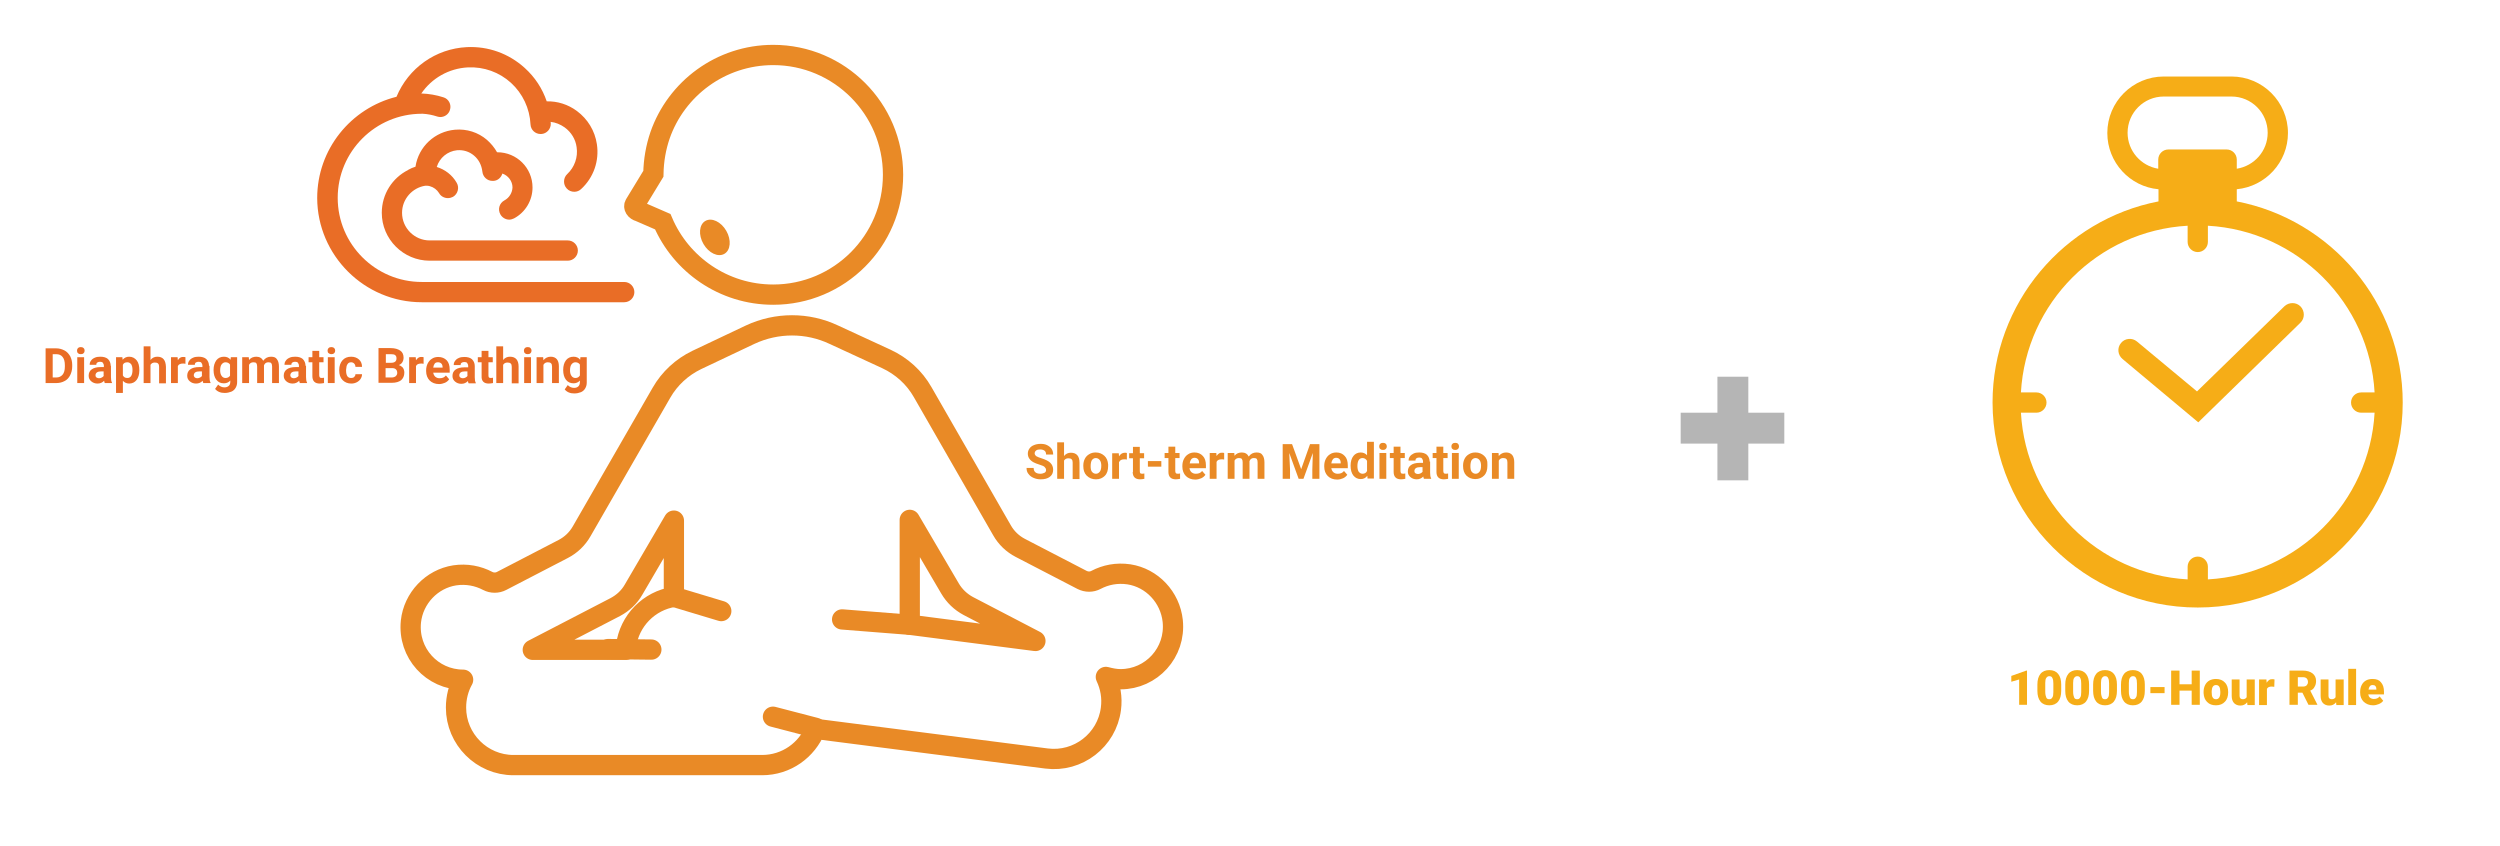 <?xml version="1.0" encoding="utf-8"?>
<!-- Generator: Adobe Illustrator 23.0.1, SVG Export Plug-In . SVG Version: 6.00 Build 0)  -->
<svg version="1.1" id="Layer_1" xmlns="http://www.w3.org/2000/svg" xmlns:xlink="http://www.w3.org/1999/xlink" x="0px" y="0px"
	 viewBox="0 0 986.8 334.1" style="enable-background:new 0 0 986.8 334.1;" xml:space="preserve">
<style type="text/css">
	.st0{fill:#E96D26;}
	.st1{fill:none;stroke:#E98A26;stroke-width:8;stroke-linejoin:round;stroke-miterlimit:10;}
	.st2{fill:#E98A26;}
	.st3{fill:none;stroke:#E98A26;stroke-width:8;stroke-miterlimit:10;}
	.st4{fill:none;stroke:#E98A26;stroke-width:8;stroke-linecap:round;stroke-miterlimit:10;}
	.st5{fill:#F6AD17;}
	.st6{fill:#B5B5B5;}
</style>
<path class="st0" d="M166.5,119.3h79.9c2.2,0,4-1.8,4-4s-1.8-4-4-4h-79.9c-18.3,0-33.2-14.9-33.2-33.2c0-18.3,14.9-33.2,33.2-33.2
	c0.1,0,0.3,0,0.4,0c1.9,0.1,3.9,0.5,5.7,1.1c0.4,0.1,0.8,0.2,1.2,0.2c1.7,0,3.3-1.1,3.8-2.8c0.7-2.1-0.5-4.4-2.6-5
	c-2.8-0.9-5.7-1.4-8.7-1.5c4.1-6,10.8-9.9,18.4-10.3c6.3-0.3,12.4,1.9,17,6.1s7.4,10.1,7.7,16.4c0.1,2.2,1.9,3.8,4,3.8
	c0.1,0,0.1,0,0.2,0c2.2-0.1,3.9-2,3.8-4.2c0-0.2,0-0.4-0.1-0.6c2,0.2,3.9,1,5.6,2.2c2.6,1.9,4.3,4.7,4.7,7.8
	c0.6,3.9-0.8,7.9-3.7,10.6c-1.6,1.5-1.7,4.1-0.2,5.7c0.8,0.9,1.9,1.3,3,1.3c1,0,2-0.4,2.7-1.1c4.9-4.5,7.2-11.1,6.2-17.7
	c-0.8-5.3-3.6-9.9-7.9-13.1c-3.5-2.6-7.7-3.9-11.9-3.8c-1.7-5-4.6-9.5-8.7-13.2c-6.3-5.7-14.4-8.6-22.8-8.2
	c-12.4,0.6-23.1,8.3-27.8,19.6c-18,4.5-31.3,20.7-31.3,40C125.3,100.8,143.8,119.3,166.5,119.3z"/>
<path class="st0" d="M199.1,79.1c-2,1.1-2.7,3.5-1.6,5.5c0.7,1.3,2.1,2.1,3.5,2.1c0.6,0,1.3-0.2,1.9-0.5c4.5-2.4,7.3-7.1,7.3-12.2
	c0-7.7-6.2-13.9-13.9-13.9c0,0-0.1,0-0.1,0c-1-1.8-2.4-3.5-4-4.9c-3.5-3-8-4.4-12.6-4c-8,0.7-14.4,6.7-15.6,14.6
	c-1,0.3-1.9,0.7-2.8,1.2c-0.1,0-0.1,0.1-0.1,0.1c-6.2,3.1-10.4,9.5-10.4,16.9c0,10.4,8.5,18.9,18.9,18.9h54.5c2.2,0,4-1.8,4-4
	s-1.8-4-4-4h-54.5c-6,0-10.9-4.9-10.9-10.9c0-5.4,4-9.9,9.2-10.7c0.6,0,1.2,0,1.8,0.2c1.5,0.4,2.8,1.4,3.6,2.7c0.7,1.3,2.1,2,3.5,2
	c0.7,0,1.4-0.2,2-0.5c1.9-1.1,2.6-3.6,1.5-5.5c-1.8-3.2-4.7-5.3-7.9-6.3c1.1-3.6,4.2-6.2,8-6.6c2.5-0.2,4.8,0.5,6.7,2.1
	c1.9,1.6,3,3.8,3.3,6.3c0.2,2.1,1.9,3.7,4,3.7c0.1,0,0.2,0,0.4,0c1.7-0.1,3-1.3,3.5-2.9c2.3,0.8,4,3,4,5.5
	C202.2,76.1,201,78.1,199.1,79.1z"/>
<path class="st1" d="M445.6,226.7c-4.8-0.7-9.2,0.2-13,2.2c-1.7,0.9-3.7,0.9-5.5,0l-24.3-12.6c-3.1-1.6-5.6-4-7.3-7l-31.3-54.5
	c-3.3-5.8-8.3-10.3-14.3-13.1l-20.8-9.6c-10.4-4.9-22.5-4.9-33,0L275,142.1c-5.8,2.8-10.7,7.3-13.9,12.9l-31.5,54.7
	c-1.7,3-4.2,5.4-7.3,7L198,229.3c-1.7,0.9-3.8,0.9-5.5,0c-3.8-2-8.3-2.9-13-2.2c-9.1,1.4-16.3,9-17.3,18.2c-1.3,12.5,8.4,23,20.6,23
	c0,0,0,0,0,0c-1.8,3.2-2.8,7-2.8,11c0,12.5,10.2,22.7,22.7,22.7h98.1c9.6,0,17.7-5.9,21.1-14.3l91.2,11.7
	c12.4,1.6,23.8-7.2,25.4-19.6c0.6-4.5-0.2-8.8-2-12.6c1.9,0.5,3.8,0.9,5.8,0.9c12.2,0,21.9-10.5,20.6-23
	C461.9,235.7,454.7,228.1,445.6,226.7z M242.9,239.6c3-1.6,5.5-3.9,7.2-6.9l15.9-27.2v30.1c-9.7,1.5-17.6,9.3-18.9,19.5v0
	c-0.1,0.5-0.1,0.9-0.1,1.4h-36.7L242.9,239.6z M359.1,246.6v-41.4l15.9,27.1c1.7,2.9,4.2,5.3,7.2,6.9l26.5,13.8L359.1,246.6z"/>
<g>
	<path class="st0" d="M25.4,138.3c-1-0.5-2-0.8-3.2-0.8H18v13.7h4.3c1.2,0,2.3-0.3,3.2-0.8c1-0.5,1.7-1.3,2.2-2.3
		c0.5-1,0.8-2.1,0.8-3.4V144c0-1.3-0.3-2.4-0.8-3.4C27.1,139.6,26.4,138.8,25.4,138.3z M25.6,144.8c0,1.3-0.3,2.4-0.9,3.1
		s-1.4,1.1-2.5,1.1h-1.4v-9.2h1.4c1.1,0,2,0.4,2.5,1.1c0.6,0.7,0.9,1.8,0.9,3.2V144.8z"/>
	<path class="st0" d="M31.9,137c-0.5,0-0.8,0.1-1.1,0.4c-0.3,0.3-0.4,0.6-0.4,1c0,0.4,0.1,0.8,0.4,1c0.3,0.3,0.6,0.4,1.1,0.4
		s0.8-0.1,1.1-0.4s0.4-0.6,0.4-1c0-0.4-0.1-0.7-0.4-1C32.7,137.1,32.3,137,31.9,137z"/>
	<rect x="30.5" y="141" class="st0" width="2.7" height="10.2"/>
	<path class="st0" d="M43.7,144.4c0-1.1-0.4-2-1.1-2.7c-0.7-0.6-1.7-0.9-3-0.9c-0.8,0-1.6,0.1-2.2,0.4c-0.7,0.3-1.2,0.7-1.5,1.2
		c-0.4,0.5-0.5,1-0.5,1.6H38c0-0.4,0.1-0.7,0.4-0.9c0.3-0.2,0.6-0.3,1.1-0.3c0.5,0,0.9,0.1,1.1,0.4c0.2,0.3,0.4,0.7,0.4,1.1v0.6
		h-1.3c-1.5,0-2.7,0.3-3.5,0.9c-0.8,0.6-1.2,1.4-1.2,2.5c0,0.9,0.3,1.6,1,2.2s1.5,0.9,2.5,0.9c1.1,0,1.9-0.4,2.6-1.1
		c0.1,0.4,0.1,0.7,0.3,0.9h2.8v-0.2c-0.3-0.5-0.4-1.2-0.4-2.2V144.4z M41,148.3c-0.2,0.3-0.4,0.5-0.8,0.7c-0.3,0.2-0.7,0.3-1.1,0.3
		c-0.4,0-0.7-0.1-1-0.3s-0.4-0.5-0.4-0.8l0-0.2c0.1-0.9,0.8-1.4,2.2-1.4h1V148.3z"/>
	<path class="st0" d="M51,140.8c-1.1,0-1.9,0.4-2.6,1.2l-0.1-1h-2.5v14.1h2.7v-4.8c0.6,0.7,1.5,1.1,2.5,1.1c1.2,0,2.2-0.5,2.9-1.4
		s1.1-2.2,1.1-3.8v-0.1c0-1.6-0.3-2.9-1-3.8S52.3,140.8,51,140.8z M50.3,149.2c-0.9,0-1.4-0.3-1.8-1V144c0.3-0.7,0.9-1,1.8-1
		c0.6,0,1.1,0.3,1.5,0.8c0.3,0.5,0.5,1.2,0.5,2.2C52.3,148.1,51.6,149.2,50.3,149.2z"/>
	<path class="st0" d="M62.1,140.8c-1.1,0-2,0.4-2.7,1.3v-5.4h-2.7v14.5h2.7V144c0.4-0.6,0.9-0.9,1.7-0.9c0.6,0,1,0.1,1.3,0.4
		c0.3,0.3,0.4,0.7,0.4,1.3v6.5h2.7v-6.5C65.4,142.1,64.3,140.8,62.1,140.8z"/>
	<path class="st0" d="M70.2,142.2l-0.1-1.2h-2.6v10.2h2.7v-6.7c0.3-0.7,1-1,2-1c0.3,0,0.6,0,1,0.1l0-2.6c-0.3-0.1-0.5-0.1-0.8-0.1
		C71.5,140.8,70.7,141.3,70.2,142.2z"/>
	<path class="st0" d="M82.5,144.4c0-1.1-0.4-2-1.1-2.7c-0.7-0.6-1.7-0.9-3-0.9c-0.8,0-1.6,0.1-2.2,0.4c-0.7,0.3-1.2,0.7-1.5,1.2
		c-0.4,0.5-0.5,1-0.5,1.6h2.7c0-0.4,0.1-0.7,0.4-0.9c0.3-0.2,0.6-0.3,1.1-0.3c0.5,0,0.9,0.1,1.1,0.4c0.2,0.3,0.4,0.7,0.4,1.1v0.6
		h-1.3c-1.5,0-2.7,0.3-3.5,0.9c-0.8,0.6-1.2,1.4-1.2,2.5c0,0.9,0.3,1.6,1,2.2c0.7,0.6,1.5,0.9,2.5,0.9c1.1,0,1.9-0.4,2.6-1.1
		c0.1,0.4,0.1,0.7,0.3,0.9h2.8v-0.2c-0.3-0.5-0.4-1.2-0.4-2.2V144.4z M79.8,148.3c-0.2,0.3-0.4,0.5-0.8,0.7s-0.7,0.3-1.1,0.3
		c-0.4,0-0.7-0.1-1-0.3c-0.2-0.2-0.4-0.5-0.4-0.8l0-0.2c0.1-0.9,0.8-1.4,2.2-1.4h1V148.3z"/>
	<path class="st0" d="M91,142c-0.6-0.8-1.5-1.2-2.6-1.2c-1.3,0-2.3,0.5-3,1.4c-0.7,1-1.1,2.2-1.1,3.8v0.1c0,1.6,0.4,2.9,1.1,3.8
		c0.8,1,1.7,1.4,3,1.4c1,0,1.9-0.4,2.5-1.1v0.5c0,0.7-0.2,1.3-0.6,1.6c-0.4,0.4-1,0.6-1.7,0.6c-1,0-1.8-0.4-2.5-1.1l-1.2,1.7
		c0.4,0.5,0.9,0.9,1.6,1.2c0.7,0.3,1.4,0.4,2.2,0.4c1,0,1.8-0.2,2.6-0.5c0.7-0.3,1.3-0.8,1.7-1.5s0.6-1.4,0.6-2.3V141h-2.5L91,142z
		 M90.8,148.3c-0.4,0.6-1,0.9-1.8,0.9c-0.6,0-1.2-0.3-1.5-0.8c-0.4-0.5-0.6-1.3-0.6-2.2c0-1.1,0.2-1.9,0.6-2.4s0.9-0.8,1.5-0.8
		c0.8,0,1.4,0.3,1.8,0.9V148.3z"/>
	<path class="st0" d="M107,140.8c-1.3,0-2.3,0.5-3.1,1.6c-0.5-1-1.4-1.6-2.7-1.6c-1.2,0-2.2,0.4-2.9,1.3l-0.1-1.1h-2.6v10.2h2.7V144
		c0.3-0.6,0.9-1,1.7-1c0.6,0,1,0.1,1.2,0.4c0.2,0.3,0.3,0.7,0.3,1.3v6.5h2.7l0-7c0.3-0.8,0.9-1.2,1.7-1.2c0.6,0,1,0.1,1.2,0.4
		c0.2,0.3,0.3,0.7,0.3,1.3v6.5h2.7v-6.5c0-1.3-0.3-2.3-0.8-2.9C108.9,141.1,108.1,140.8,107,140.8z"/>
	<path class="st0" d="M120.6,144.4c0-1.1-0.4-2-1.1-2.7c-0.7-0.6-1.7-0.9-3-0.9c-0.8,0-1.6,0.1-2.2,0.4c-0.7,0.3-1.2,0.7-1.5,1.2
		c-0.4,0.5-0.5,1-0.5,1.6h2.7c0-0.4,0.1-0.7,0.4-0.9c0.3-0.2,0.6-0.3,1.1-0.3c0.5,0,0.9,0.1,1.1,0.4c0.2,0.3,0.4,0.7,0.4,1.1v0.6
		h-1.3c-1.5,0-2.7,0.3-3.5,0.9c-0.8,0.6-1.2,1.4-1.2,2.5c0,0.9,0.3,1.6,1,2.2c0.7,0.6,1.5,0.9,2.5,0.9c1.1,0,1.9-0.4,2.6-1.1
		c0.1,0.4,0.1,0.7,0.3,0.9h2.8v-0.2c-0.3-0.5-0.4-1.2-0.4-2.2V144.4z M117.9,148.3c-0.2,0.3-0.4,0.5-0.8,0.7s-0.7,0.3-1.1,0.3
		c-0.4,0-0.7-0.1-1-0.3c-0.2-0.2-0.4-0.5-0.4-0.8l0-0.2c0.1-0.9,0.8-1.4,2.2-1.4h1V148.3z"/>
	<path class="st0" d="M126.2,148.9c-0.1-0.2-0.2-0.4-0.2-0.8V143h1.7v-2H126v-2.5h-2.7v2.5h-1.5v2h1.5v5.5c0,1.9,1,2.9,2.9,2.9
		c0.6,0,1.1-0.1,1.7-0.2v-2.1c-0.2,0-0.5,0.1-0.8,0.1C126.6,149.2,126.3,149.1,126.2,148.9z"/>
	<rect x="129.4" y="141" class="st0" width="2.7" height="10.2"/>
	<path class="st0" d="M130.8,137c-0.5,0-0.8,0.1-1.1,0.4c-0.3,0.3-0.4,0.6-0.4,1c0,0.4,0.1,0.8,0.4,1s0.6,0.4,1.1,0.4
		c0.5,0,0.8-0.1,1.1-0.4c0.3-0.3,0.4-0.6,0.4-1c0-0.4-0.1-0.7-0.4-1C131.6,137.1,131.2,137,130.8,137z"/>
	<path class="st0" d="M137.2,143.7c0.3-0.5,0.8-0.7,1.4-0.7c0.5,0,0.9,0.2,1.2,0.5c0.3,0.3,0.5,0.8,0.5,1.3h2.6
		c0-1.2-0.4-2.2-1.2-2.9s-1.8-1.1-3.1-1.1c-1.5,0-2.6,0.5-3.4,1.4s-1.3,2.2-1.3,3.8v0.2c0,1.6,0.4,2.9,1.3,3.8s2,1.4,3.5,1.4
		c0.8,0,1.5-0.2,2.1-0.5c0.6-0.3,1.2-0.8,1.5-1.3c0.4-0.6,0.6-1.2,0.6-1.9h-2.6c0,0.5-0.2,0.8-0.5,1.1c-0.3,0.3-0.7,0.4-1.2,0.4
		c-0.7,0-1.1-0.2-1.5-0.7c-0.3-0.5-0.5-1.2-0.5-2.3V146C136.7,144.9,136.8,144.2,137.2,143.7z"/>
	<path class="st0" d="M157.4,144.1c0.6-0.2,1.1-0.6,1.4-1.1c0.3-0.5,0.5-1.1,0.5-1.8c0-1.2-0.4-2.2-1.3-2.8s-2.1-1-3.8-1h-4.8v13.7
		h5.3c1.6,0,2.8-0.4,3.6-1c0.8-0.7,1.3-1.7,1.3-3c0-0.8-0.2-1.4-0.6-2C158.6,144.7,158.1,144.3,157.4,144.1z M152.3,139.8h2
		c0.8,0,1.4,0.1,1.7,0.4c0.4,0.3,0.5,0.7,0.5,1.3c0,1.1-0.7,1.7-2.1,1.7h-2.1V139.8z M156.2,148.5c-0.4,0.3-0.9,0.5-1.6,0.5h-2.4
		v-3.7h2.6c1.3,0,2,0.7,2,1.9C156.8,147.7,156.6,148.1,156.2,148.5z"/>
	<path class="st0" d="M164.2,142.2l-0.1-1.2h-2.6v10.2h2.7v-6.7c0.3-0.7,1-1,2-1c0.3,0,0.6,0,1,0.1l0-2.6c-0.3-0.1-0.5-0.1-0.8-0.1
		C165.5,140.8,164.8,141.3,164.2,142.2z"/>
	<path class="st0" d="M177.5,145.9c0-1.6-0.4-2.9-1.2-3.7s-1.9-1.3-3.3-1.3c-0.9,0-1.8,0.2-2.5,0.7c-0.7,0.4-1.3,1.1-1.7,1.9
		c-0.4,0.8-0.6,1.7-0.6,2.7v0.3c0,1.5,0.5,2.8,1.4,3.7s2.2,1.4,3.7,1.4c0.8,0,1.6-0.2,2.3-0.5c0.7-0.3,1.3-0.8,1.7-1.4l-1.3-1.5
		c-0.6,0.8-1.4,1.1-2.5,1.1c-0.7,0-1.2-0.2-1.7-0.6c-0.4-0.4-0.7-0.9-0.8-1.6h6.5V145.9z M174.8,145.1H171c0.1-0.7,0.3-1.2,0.6-1.6
		c0.3-0.4,0.8-0.5,1.3-0.5c0.6,0,1,0.2,1.3,0.5c0.3,0.3,0.5,0.8,0.5,1.4V145.1z"/>
	<path class="st0" d="M183.3,145c-1.5,0-2.7,0.3-3.5,0.9c-0.8,0.6-1.2,1.4-1.2,2.5c0,0.9,0.3,1.6,1,2.2s1.5,0.9,2.5,0.9
		c1.1,0,1.9-0.4,2.6-1.1c0.1,0.4,0.1,0.7,0.3,0.9h2.8v-0.2c-0.3-0.5-0.4-1.2-0.4-2.2v-4.4c0-1.1-0.4-2-1.1-2.7
		c-0.7-0.6-1.7-0.9-3-0.9c-0.8,0-1.6,0.1-2.2,0.4c-0.7,0.3-1.2,0.7-1.5,1.2c-0.4,0.5-0.5,1-0.5,1.6h2.7c0-0.4,0.1-0.7,0.4-0.9
		c0.3-0.2,0.6-0.3,1.1-0.3c0.5,0,0.9,0.1,1.1,0.4c0.2,0.3,0.4,0.7,0.4,1.1v0.6H183.3z M184.6,148.3c-0.2,0.3-0.4,0.5-0.8,0.7
		c-0.3,0.2-0.7,0.3-1.1,0.3c-0.4,0-0.7-0.1-1-0.3s-0.4-0.5-0.4-0.8l0-0.2c0.1-0.9,0.8-1.4,2.2-1.4h1V148.3z"/>
	<path class="st0" d="M192.9,151.4c0.6,0,1.1-0.1,1.7-0.2v-2.1c-0.2,0-0.5,0.1-0.8,0.1c-0.4,0-0.7-0.1-0.8-0.2s-0.2-0.4-0.2-0.8V143
		h1.7v-2h-1.7v-2.5h-2.7v2.5h-1.5v2h1.5v5.5C190,150.4,191,151.4,192.9,151.4z"/>
	<path class="st0" d="M204.7,151.2v-6.5c0-2.6-1.2-3.9-3.4-3.9c-1.1,0-2,0.4-2.7,1.3v-5.4h-2.7v14.5h2.7V144
		c0.4-0.6,0.9-0.9,1.7-0.9c0.6,0,1,0.1,1.3,0.4c0.3,0.3,0.4,0.7,0.4,1.3v6.5H204.7z"/>
	<path class="st0" d="M209.4,137.4c-0.3-0.3-0.6-0.4-1.1-0.4c-0.5,0-0.8,0.1-1.1,0.4c-0.3,0.3-0.4,0.6-0.4,1c0,0.4,0.1,0.8,0.4,1
		c0.3,0.3,0.6,0.4,1.1,0.4c0.5,0,0.8-0.1,1.1-0.4s0.4-0.6,0.4-1C209.8,138,209.6,137.6,209.4,137.4z"/>
	<rect x="206.9" y="141" class="st0" width="2.7" height="10.2"/>
	<path class="st0" d="M220.6,151.2v-6.6c0-1.3-0.3-2.2-0.8-2.8c-0.5-0.6-1.3-1-2.4-1c-1.2,0-2.2,0.5-2.9,1.4l-0.1-1.2h-2.6v10.2h2.7
		V144c0.4-0.7,1-1,1.7-1c0.6,0,1,0.1,1.3,0.4c0.3,0.3,0.4,0.7,0.4,1.3v6.5H220.6z"/>
	<path class="st0" d="M228.3,152.5c-0.4,0.4-1,0.6-1.7,0.6c-1,0-1.8-0.4-2.5-1.1l-1.2,1.7c0.4,0.5,0.9,0.9,1.6,1.2
		c0.7,0.3,1.4,0.4,2.2,0.4c1,0,1.8-0.2,2.6-0.5c0.7-0.3,1.3-0.8,1.7-1.5c0.4-0.7,0.6-1.4,0.6-2.3V141h-2.5l-0.1,1
		c-0.6-0.8-1.5-1.2-2.6-1.2c-1.3,0-2.3,0.5-3,1.4s-1.1,2.2-1.1,3.8v0.1c0,1.6,0.4,2.9,1.1,3.8s1.7,1.4,3,1.4c1,0,1.9-0.4,2.5-1.1
		v0.5C228.9,151.6,228.7,152.1,228.3,152.5z M227.1,149.2c-0.6,0-1.2-0.3-1.5-0.8c-0.4-0.5-0.6-1.3-0.6-2.2c0-1.1,0.2-1.9,0.6-2.4
		c0.4-0.5,0.9-0.8,1.5-0.8c0.8,0,1.4,0.3,1.8,0.9v4.3C228.5,148.9,227.9,149.2,227.1,149.2z"/>
</g>
<g>
	<path class="st2" d="M410.7,187c-1.8,0-2.7-0.8-2.7-2.3h-2.8c0,0.9,0.2,1.7,0.7,2.3c0.5,0.7,1.1,1.2,2,1.6c0.9,0.4,1.8,0.6,2.9,0.6
		c1.5,0,2.7-0.3,3.6-1c0.9-0.7,1.3-1.6,1.3-2.8c0-1.1-0.4-2-1.1-2.7c-0.7-0.7-1.9-1.3-3.5-1.8c-0.9-0.3-1.5-0.5-2-0.8
		c-0.4-0.3-0.7-0.7-0.7-1.1c0-0.5,0.2-0.9,0.6-1.2c0.4-0.3,0.9-0.4,1.6-0.4c0.7,0,1.3,0.2,1.7,0.5c0.4,0.3,0.6,0.8,0.6,1.5h2.8
		c0-0.8-0.2-1.6-0.6-2.2s-1-1.1-1.8-1.5c-0.8-0.4-1.6-0.5-2.6-0.5c-1,0-1.9,0.2-2.6,0.5c-0.8,0.3-1.4,0.8-1.8,1.4
		c-0.4,0.6-0.6,1.2-0.6,2c0,1.4,0.8,2.6,2.3,3.4c0.6,0.3,1.3,0.6,2.3,0.9c1,0.3,1.7,0.6,2,0.9s0.6,0.7,0.6,1.2
		c0,0.5-0.2,0.9-0.6,1.1S411.3,187,410.7,187z"/>
	<path class="st2" d="M420,181.8c0.4-0.6,0.9-0.9,1.7-0.9c0.6,0,1,0.1,1.3,0.4c0.3,0.3,0.4,0.7,0.4,1.3v6.5h2.7v-6.5
		c0-2.6-1.2-3.9-3.4-3.9c-1.1,0-2,0.4-2.7,1.3v-5.4h-2.7V189h2.7V181.8z"/>
	<path class="st2" d="M432.6,189.2c1.5,0,2.6-0.5,3.5-1.4c0.9-0.9,1.3-2.2,1.3-3.8l0-0.7c-0.1-1.4-0.6-2.6-1.5-3.4
		c-0.9-0.8-2-1.3-3.4-1.3c-1,0-1.8,0.2-2.6,0.7c-0.7,0.4-1.3,1-1.7,1.8c-0.4,0.8-0.6,1.7-0.6,2.7v0.1c0,1.6,0.4,2.9,1.3,3.8
		C429.9,188.7,431.1,189.2,432.6,189.2z M431,181.6c0.4-0.5,0.9-0.8,1.5-0.8c0.7,0,1.2,0.3,1.6,0.8c0.4,0.5,0.6,1.3,0.6,2.2
		c0,1.1-0.2,1.9-0.6,2.4c-0.4,0.5-0.9,0.8-1.5,0.8c-0.7,0-1.2-0.3-1.6-0.8c-0.4-0.5-0.5-1.3-0.5-2.2
		C430.5,182.9,430.7,182.1,431,181.6z"/>
	<path class="st2" d="M441.8,182.3c0.3-0.7,1-1,2-1c0.3,0,0.6,0,1,0.1l0-2.6c-0.3-0.1-0.5-0.1-0.8-0.1c-1,0-1.7,0.5-2.3,1.4
		l-0.1-1.2h-2.6V189h2.7V182.3z"/>
	<path class="st2" d="M447.1,186.3c0,1.9,1,2.9,2.9,2.9c0.6,0,1.1-0.1,1.7-0.2v-2.1c-0.2,0-0.5,0.1-0.8,0.1c-0.4,0-0.7-0.1-0.8-0.2
		s-0.2-0.4-0.2-0.8v-5.1h1.7v-2h-1.7v-2.5h-2.7v2.5h-1.5v2h1.5V186.3z"/>
	<rect x="453.1" y="182" class="st2" width="5.3" height="2.2"/>
	<path class="st2" d="M464.1,186.7c-0.1-0.2-0.2-0.4-0.2-0.8v-5.1h1.7v-2h-1.7v-2.5h-2.7v2.5h-1.5v2h1.5v5.5c0,1.9,1,2.9,2.9,2.9
		c0.6,0,1.1-0.1,1.7-0.2v-2.1c-0.2,0-0.5,0.1-0.8,0.1C464.5,187,464.2,186.9,464.1,186.7z"/>
	<path class="st2" d="M471.5,178.6c-0.9,0-1.8,0.2-2.5,0.7c-0.7,0.4-1.3,1.1-1.7,1.9s-0.6,1.7-0.6,2.7v0.3c0,1.5,0.5,2.8,1.4,3.7
		c0.9,0.9,2.2,1.4,3.7,1.4c0.8,0,1.6-0.2,2.3-0.5c0.7-0.3,1.3-0.8,1.7-1.4l-1.3-1.5c-0.6,0.8-1.4,1.1-2.5,1.1
		c-0.7,0-1.2-0.2-1.7-0.6c-0.4-0.4-0.7-0.9-0.8-1.6h6.5v-1.1c0-1.6-0.4-2.9-1.2-3.7C474,179.1,472.9,178.6,471.5,178.6z
		 M473.4,182.9h-3.8c0.1-0.7,0.3-1.2,0.6-1.6c0.3-0.4,0.8-0.6,1.3-0.6c0.6,0,1,0.2,1.3,0.5c0.3,0.3,0.5,0.8,0.5,1.4V182.9z"/>
	<path class="st2" d="M480.2,180l-0.1-1.2h-2.6V189h2.7v-6.7c0.3-0.7,1-1,2-1c0.3,0,0.6,0,1,0.1l0-2.6c-0.3-0.1-0.5-0.1-0.8-0.1
		C481.5,178.6,480.8,179.1,480.2,180z"/>
	<path class="st2" d="M496,178.6c-1.3,0-2.3,0.5-3.1,1.6c-0.5-1-1.4-1.6-2.7-1.6c-1.2,0-2.2,0.4-2.9,1.3l-0.1-1.1h-2.6V189h2.7v-7.2
		c0.3-0.6,0.9-1,1.7-1c0.6,0,1,0.1,1.2,0.4c0.2,0.3,0.3,0.7,0.3,1.3v6.5h2.7l0-7c0.3-0.8,0.9-1.2,1.7-1.2c0.6,0,1,0.1,1.2,0.4
		c0.2,0.3,0.3,0.7,0.3,1.3v6.5h2.7v-6.5c0-1.3-0.3-2.3-0.8-2.9C497.9,178.9,497.1,178.6,496,178.6z"/>
	<polygon class="st2" points="513.6,185.2 510,175.3 506.3,175.3 506.3,189 509.2,189 509.2,185.3 508.9,178.8 512.6,189 514.5,189 
		518.2,178.8 518,185.3 518,189 520.8,189 520.8,175.3 517.1,175.3 	"/>
	<path class="st2" d="M527.5,178.6c-0.9,0-1.8,0.2-2.5,0.7c-0.7,0.4-1.3,1.1-1.7,1.9c-0.4,0.8-0.6,1.7-0.6,2.7v0.3
		c0,1.5,0.5,2.8,1.4,3.7s2.2,1.4,3.7,1.4c0.8,0,1.6-0.2,2.3-0.5c0.7-0.3,1.3-0.8,1.7-1.4l-1.3-1.5c-0.6,0.8-1.4,1.1-2.5,1.1
		c-0.7,0-1.2-0.2-1.7-0.6c-0.4-0.4-0.7-0.9-0.8-1.6h6.5v-1.1c0-1.6-0.4-2.9-1.2-3.7C530,179.1,528.9,178.6,527.5,178.6z
		 M529.3,182.9h-3.8c0.1-0.7,0.3-1.2,0.6-1.6c0.3-0.4,0.8-0.6,1.3-0.6c0.6,0,1,0.2,1.3,0.5c0.3,0.3,0.5,0.8,0.5,1.4V182.9z"/>
	<path class="st2" d="M539.6,179.7c-0.6-0.7-1.5-1.1-2.5-1.1c-1.2,0-2.2,0.5-2.9,1.4c-0.7,0.9-1.1,2.2-1.1,3.8c0,1.7,0.4,3,1.1,3.9
		c0.7,0.9,1.7,1.4,2.9,1.4c1.1,0,1.9-0.4,2.6-1.3l0.1,1.1h2.5v-14.5h-2.7V179.7z M539.6,185.9c-0.3,0.7-0.9,1.1-1.8,1.1
		c-0.6,0-1.1-0.3-1.5-0.8c-0.3-0.5-0.5-1.2-0.5-2.2c0-2.1,0.7-3.2,2-3.2c0.8,0,1.4,0.4,1.8,1.1V185.9z"/>
	<rect x="544.5" y="178.8" class="st2" width="2.7" height="10.2"/>
	<path class="st2" d="M545.9,174.8c-0.5,0-0.8,0.1-1.1,0.4c-0.3,0.3-0.4,0.6-0.4,1c0,0.4,0.1,0.8,0.4,1c0.3,0.3,0.6,0.4,1.1,0.4
		c0.5,0,0.8-0.1,1.1-0.4c0.3-0.3,0.4-0.6,0.4-1c0-0.4-0.1-0.7-0.4-1C546.7,174.9,546.4,174.8,545.9,174.8z"/>
	<path class="st2" d="M553,186.7c-0.1-0.2-0.2-0.4-0.2-0.8v-5.1h1.7v-2h-1.7v-2.5h-2.7v2.5h-1.5v2h1.5v5.5c0,1.9,1,2.9,2.9,2.9
		c0.6,0,1.1-0.1,1.7-0.2v-2.1c-0.2,0-0.5,0.1-0.8,0.1C553.4,187,553.1,186.9,553,186.7z"/>
	<path class="st2" d="M564.3,182.2c0-1.1-0.4-2-1.1-2.7c-0.7-0.6-1.7-0.9-3-0.9c-0.8,0-1.6,0.1-2.2,0.4s-1.2,0.7-1.5,1.2
		c-0.4,0.5-0.5,1-0.5,1.6h2.7c0-0.4,0.1-0.7,0.4-0.9c0.3-0.2,0.6-0.3,1.1-0.3c0.5,0,0.9,0.1,1.1,0.4c0.2,0.3,0.4,0.7,0.4,1.1v0.6
		h-1.3c-1.5,0-2.7,0.3-3.5,0.9c-0.8,0.6-1.2,1.4-1.2,2.5c0,0.9,0.3,1.6,1,2.2s1.5,0.9,2.5,0.9c1.1,0,1.9-0.4,2.6-1.1
		c0.1,0.4,0.1,0.7,0.3,0.9h2.8v-0.2c-0.3-0.5-0.4-1.2-0.4-2.2V182.2z M561.6,186.1c-0.2,0.3-0.4,0.5-0.8,0.7s-0.7,0.3-1.1,0.3
		c-0.4,0-0.7-0.1-1-0.3s-0.4-0.5-0.4-0.8l0-0.2c0.1-0.9,0.8-1.4,2.2-1.4h1V186.1z"/>
	<path class="st2" d="M569.9,186.7c-0.1-0.2-0.2-0.4-0.2-0.8v-5.1h1.7v-2h-1.7v-2.5h-2.7v2.5h-1.5v2h1.5v5.5c0,1.9,1,2.9,2.9,2.9
		c0.6,0,1.1-0.1,1.7-0.2v-2.1c-0.2,0-0.5,0.1-0.8,0.1C570.3,187,570,186.9,569.9,186.7z"/>
	<path class="st2" d="M574.4,174.8c-0.5,0-0.8,0.1-1.1,0.4c-0.3,0.3-0.4,0.6-0.4,1c0,0.4,0.1,0.8,0.4,1c0.3,0.3,0.6,0.4,1.1,0.4
		s0.8-0.1,1.1-0.4c0.3-0.3,0.4-0.6,0.4-1c0-0.4-0.1-0.7-0.4-1C575.3,174.9,574.9,174.8,574.4,174.8z"/>
	<rect x="573.1" y="178.8" class="st2" width="2.7" height="10.2"/>
	<path class="st2" d="M585.8,179.9c-0.9-0.8-2-1.3-3.4-1.3c-1,0-1.8,0.2-2.6,0.7c-0.7,0.4-1.3,1-1.7,1.8c-0.4,0.8-0.6,1.7-0.6,2.7
		v0.1c0,1.6,0.4,2.9,1.3,3.8c0.9,0.9,2.1,1.4,3.5,1.4c1.5,0,2.6-0.5,3.5-1.4c0.9-0.9,1.3-2.2,1.3-3.8l0-0.7
		C587.2,181.9,586.7,180.7,585.8,179.9z M584,186.2c-0.4,0.5-0.9,0.8-1.5,0.8c-0.7,0-1.2-0.3-1.6-0.8c-0.4-0.5-0.5-1.3-0.5-2.2
		c0-1.1,0.2-1.9,0.5-2.4c0.4-0.5,0.9-0.8,1.5-0.8c0.7,0,1.2,0.3,1.6,0.8c0.4,0.5,0.6,1.3,0.6,2.2C584.6,184.9,584.4,185.7,584,186.2
		z"/>
	<path class="st2" d="M596.9,179.6c-0.5-0.6-1.3-1-2.4-1c-1.2,0-2.2,0.5-2.9,1.4l-0.1-1.2h-2.6V189h2.7v-7.2c0.4-0.7,1-1,1.7-1
		c0.6,0,1,0.1,1.3,0.4c0.3,0.3,0.4,0.7,0.4,1.3v6.5h2.7v-6.6C597.7,181.2,597.4,180.2,596.9,179.6z"/>
</g>
<path class="st3" d="M252.4,83.5l9.2,4c7.2,16.9,24,28.8,43.6,28.8c26.1,0,47.3-21.2,47.3-47.3c0-26.1-21.2-47.3-47.3-47.3
	c-20.7,0-38.3,13.3-44.7,31.8c-1.6,4.7-2.5,9.8-2.6,15.1l-7.3,12C249.9,81.7,250.8,83.1,252.4,83.5z"/>
<path class="st4" d="M332.4,244.5l26.6,2.1"/>
<path class="st4" d="M266.1,235.6l18.6,5.6"/>
<line class="st4" x1="240.1" y1="256.2" x2="257.1" y2="256.4"/>
<line class="st4" x1="322" y1="287.3" x2="305.1" y2="282.9"/>
<ellipse transform="matrix(0.866 -0.5 0.5 0.866 -9.063 153.657)" class="st2" cx="282.2" cy="93.7" rx="5.2" ry="7.5"/>
<g>
	<path class="st5" d="M867.5,239.8c44.6,0,80.9-36.3,80.9-80.9c0-39.3-28.2-72.2-65.5-79.4v-4.8c11.3-1.1,20.2-10.6,20.2-22.2
		c0-12.3-10-22.3-22.3-22.3h-26.7c-12.3,0-22.3,10-22.3,22.3c0,11.6,8.9,21.2,20.2,22.2v4.8c-37.2,7.2-65.5,40.1-65.5,79.4
		C786.6,203.5,822.9,239.8,867.5,239.8z M839.8,52.4c0-7.9,6.4-14.3,14.3-14.3h26.7c7.9,0,14.3,6.4,14.3,14.3
		c0,7.2-5.3,13.1-12.2,14.2V63c0-2.2-1.8-4-4-4h-23c-2.2,0-4,1.8-4,4v3.6C845.1,65.5,839.8,59.6,839.8,52.4z M803.8,154.9h-6.1
		c2-35.4,30.4-63.8,65.8-65.8v6.4c0,2.2,1.8,4,4,4s4-1.8,4-4v-6.4c35.4,2,63.8,30.4,65.8,65.8H932c-2.2,0-4,1.8-4,4s1.8,4,4,4h5.3
		c-2,35.4-30.4,63.8-65.8,65.8v-5c0-2.2-1.8-4-4-4s-4,1.8-4,4v5c-35.4-2-63.8-30.4-65.8-65.8h6.1c2.2,0,4-1.8,4-4
		S806,154.9,803.8,154.9z"/>
	<path class="st5" d="M867.7,166.7l40.3-39.3c1.8-1.7,1.8-4.6,0.1-6.4c-1.7-1.8-4.6-1.8-6.4-0.1l-34.5,33.6l-23.7-19.7
		c-1.9-1.6-4.8-1.3-6.3,0.6c-1.6,1.9-1.3,4.7,0.6,6.3L867.7,166.7z"/>
	<g>
		<path class="st5" d="M841.9,264.5c-1.5,0-2.7,0.5-3.5,1.5c-0.8,1-1.2,2.4-1.2,4.2v2.5c0,1.8,0.4,3.2,1.2,4.2c0.8,1,2,1.5,3.5,1.5
			c1.5,0,2.7-0.5,3.5-1.5c0.8-1,1.2-2.4,1.2-4.2v-2.5c0-1.8-0.4-3.2-1.2-4.2S843.4,264.5,841.9,264.5z M843.5,273.2
			c0,1-0.1,1.7-0.4,2.1c-0.3,0.5-0.6,0.7-1.2,0.7c-0.6,0-1-0.2-1.2-0.7s-0.4-1.2-0.4-2.2v-3.5c0-0.9,0.1-1.6,0.4-2s0.6-0.7,1.2-0.7
			c0.6,0,1,0.2,1.2,0.7c0.3,0.5,0.4,1.2,0.4,2.2V273.2z"/>
		<polygon class="st5" points="793.9,266.8 793.9,269.1 797,268.2 797,278.2 800.1,278.2 800.1,264.7 799.8,264.7 		"/>
		<path class="st5" d="M808.9,264.5c-1.5,0-2.7,0.5-3.5,1.5c-0.8,1-1.2,2.4-1.2,4.2v2.5c0,1.8,0.4,3.2,1.2,4.2c0.8,1,2,1.5,3.5,1.5
			c1.5,0,2.7-0.5,3.5-1.5c0.8-1,1.2-2.4,1.2-4.2v-2.5c0-1.8-0.4-3.2-1.2-4.2S810.4,264.5,808.9,264.5z M810.5,273.2
			c0,1-0.1,1.7-0.4,2.1c-0.3,0.5-0.6,0.7-1.2,0.7c-0.6,0-1-0.2-1.2-0.7s-0.4-1.2-0.4-2.2v-3.5c0-0.9,0.1-1.6,0.4-2s0.6-0.7,1.2-0.7
			c0.6,0,1,0.2,1.2,0.7c0.3,0.5,0.4,1.2,0.4,2.2V273.2z"/>
		<path class="st5" d="M819.9,264.5c-1.5,0-2.7,0.5-3.5,1.5c-0.8,1-1.2,2.4-1.2,4.2v2.5c0,1.8,0.4,3.2,1.2,4.2c0.8,1,2,1.5,3.5,1.5
			c1.5,0,2.7-0.5,3.5-1.5c0.8-1,1.2-2.4,1.2-4.2v-2.5c0-1.8-0.4-3.2-1.2-4.2S821.4,264.5,819.9,264.5z M821.5,273.2
			c0,1-0.1,1.7-0.4,2.1c-0.3,0.5-0.6,0.7-1.2,0.7c-0.6,0-1-0.2-1.2-0.7s-0.4-1.2-0.4-2.2v-3.5c0-0.9,0.1-1.6,0.4-2s0.6-0.7,1.2-0.7
			c0.6,0,1,0.2,1.2,0.7c0.3,0.5,0.4,1.2,0.4,2.2V273.2z"/>
		<path class="st5" d="M830.9,264.5c-1.5,0-2.7,0.5-3.5,1.5c-0.8,1-1.2,2.4-1.2,4.2v2.5c0,1.8,0.4,3.2,1.2,4.2c0.8,1,2,1.5,3.5,1.5
			c1.5,0,2.7-0.5,3.5-1.5c0.8-1,1.2-2.4,1.2-4.2v-2.5c0-1.8-0.4-3.2-1.2-4.2S832.4,264.5,830.9,264.5z M832.5,273.2
			c0,1-0.1,1.7-0.4,2.1c-0.3,0.5-0.6,0.7-1.2,0.7c-0.6,0-1-0.2-1.2-0.7s-0.4-1.2-0.4-2.2v-3.5c0-0.9,0.1-1.6,0.4-2s0.6-0.7,1.2-0.7
			c0.6,0,1,0.2,1.2,0.7c0.3,0.5,0.4,1.2,0.4,2.2V273.2z"/>
		<rect x="848.8" y="271.2" class="st5" width="5.6" height="2.4"/>
		<polygon class="st5" points="865.1,270.1 860.3,270.1 860.3,264.7 857,264.7 857,278.2 860.3,278.2 860.3,272.6 865.1,272.6 
			865.1,278.2 868.3,278.2 868.3,264.7 865.1,264.7 		"/>
		<path class="st5" d="M874.7,268c-1,0-1.8,0.2-2.6,0.6c-0.7,0.4-1.3,1-1.7,1.8s-0.6,1.7-0.6,2.7l0,0.5c0.1,1.5,0.5,2.6,1.4,3.5
			c0.9,0.9,2,1.3,3.5,1.3c1.5,0,2.7-0.5,3.5-1.4c0.9-0.9,1.3-2.2,1.3-3.7v-0.1c0-1.6-0.4-2.9-1.3-3.8
			C877.4,268.5,876.2,268,874.7,268z M876.4,273.4c0,1.7-0.6,2.6-1.7,2.6c-0.6,0-1-0.2-1.3-0.7c-0.3-0.4-0.4-1.1-0.4-2l0-0.6
			c0.1-1.6,0.7-2.3,1.7-2.3c1.2,0,1.7,0.9,1.7,2.7V273.4z"/>
		<path class="st5" d="M886.8,275.2c-0.3,0.5-0.8,0.8-1.5,0.8c-0.8,0-1.3-0.4-1.3-1.3v-6.5h-3.1v6.5c0,1.2,0.3,2.1,0.9,2.8
			c0.6,0.6,1.4,1,2.5,1c1.1,0,2-0.4,2.7-1.3l0.1,1.1h2.9v-10.1h-3.2V275.2z"/>
		<path class="st5" d="M894.7,269.5l-0.1-1.3h-2.9v10.1h3.1v-6.4c0.3-0.6,0.9-0.9,1.9-0.9l1,0.1l0.1-2.9c-0.2-0.1-0.5-0.1-0.9-0.1
			C896,268,895.3,268.5,894.7,269.5z"/>
		<path class="st5" d="M913.6,271.1c0.4-0.6,0.6-1.4,0.6-2.3c0-1.3-0.5-2.3-1.4-3c-0.9-0.7-2.2-1.1-3.8-1.1h-5.3v13.5h3.3v-4.8h1.8
			l2.4,4.8h3.5v-0.1l-2.8-5.5C912.7,272.3,913.3,271.8,913.6,271.1z M910.5,270.5c-0.3,0.3-0.8,0.5-1.4,0.5H907v-3.7h2.1
			c0.6,0,1.1,0.2,1.4,0.5c0.3,0.3,0.5,0.8,0.5,1.4S910.8,270.1,910.5,270.5z"/>
		<path class="st5" d="M921.9,275.2c-0.3,0.5-0.8,0.8-1.5,0.8c-0.8,0-1.3-0.4-1.3-1.3v-6.5H916v6.5c0,1.2,0.3,2.1,0.9,2.8
			c0.6,0.6,1.4,1,2.5,1c1.1,0,2-0.4,2.7-1.3l0.1,1.1h2.9v-10.1h-3.2V275.2z"/>
		<rect x="926.9" y="264" class="st5" width="3.1" height="14.3"/>
		<path class="st5" d="M936.5,268c-1,0-1.9,0.2-2.6,0.6s-1.3,1-1.7,1.8c-0.4,0.8-0.6,1.7-0.6,2.7v0.3c0,1.5,0.5,2.7,1.4,3.6
			c1,0.9,2.2,1.4,3.7,1.4c0.8,0,1.6-0.2,2.3-0.5s1.3-0.7,1.7-1.3l-1.4-1.7c-0.6,0.7-1.3,1-2.3,1c-0.6,0-1.1-0.2-1.5-0.5
			s-0.6-0.8-0.7-1.3h6.2V273c0-1.6-0.4-2.8-1.2-3.7C939.1,268.4,938,268,936.5,268z M938.1,272.2h-3.2c0.2-1.2,0.7-1.8,1.6-1.8
			c0.5,0,0.9,0.1,1.1,0.4c0.3,0.3,0.4,0.7,0.4,1.2V272.2z"/>
	</g>
</g>
<polygon class="st6" points="704.3,162.9 690.1,162.9 690.1,148.7 677.9,148.7 677.9,162.9 663.4,162.9 663.4,175.1 677.9,175.1 
	677.9,189.6 690.1,189.6 690.1,175.1 704.3,175.1 "/>
</svg>
